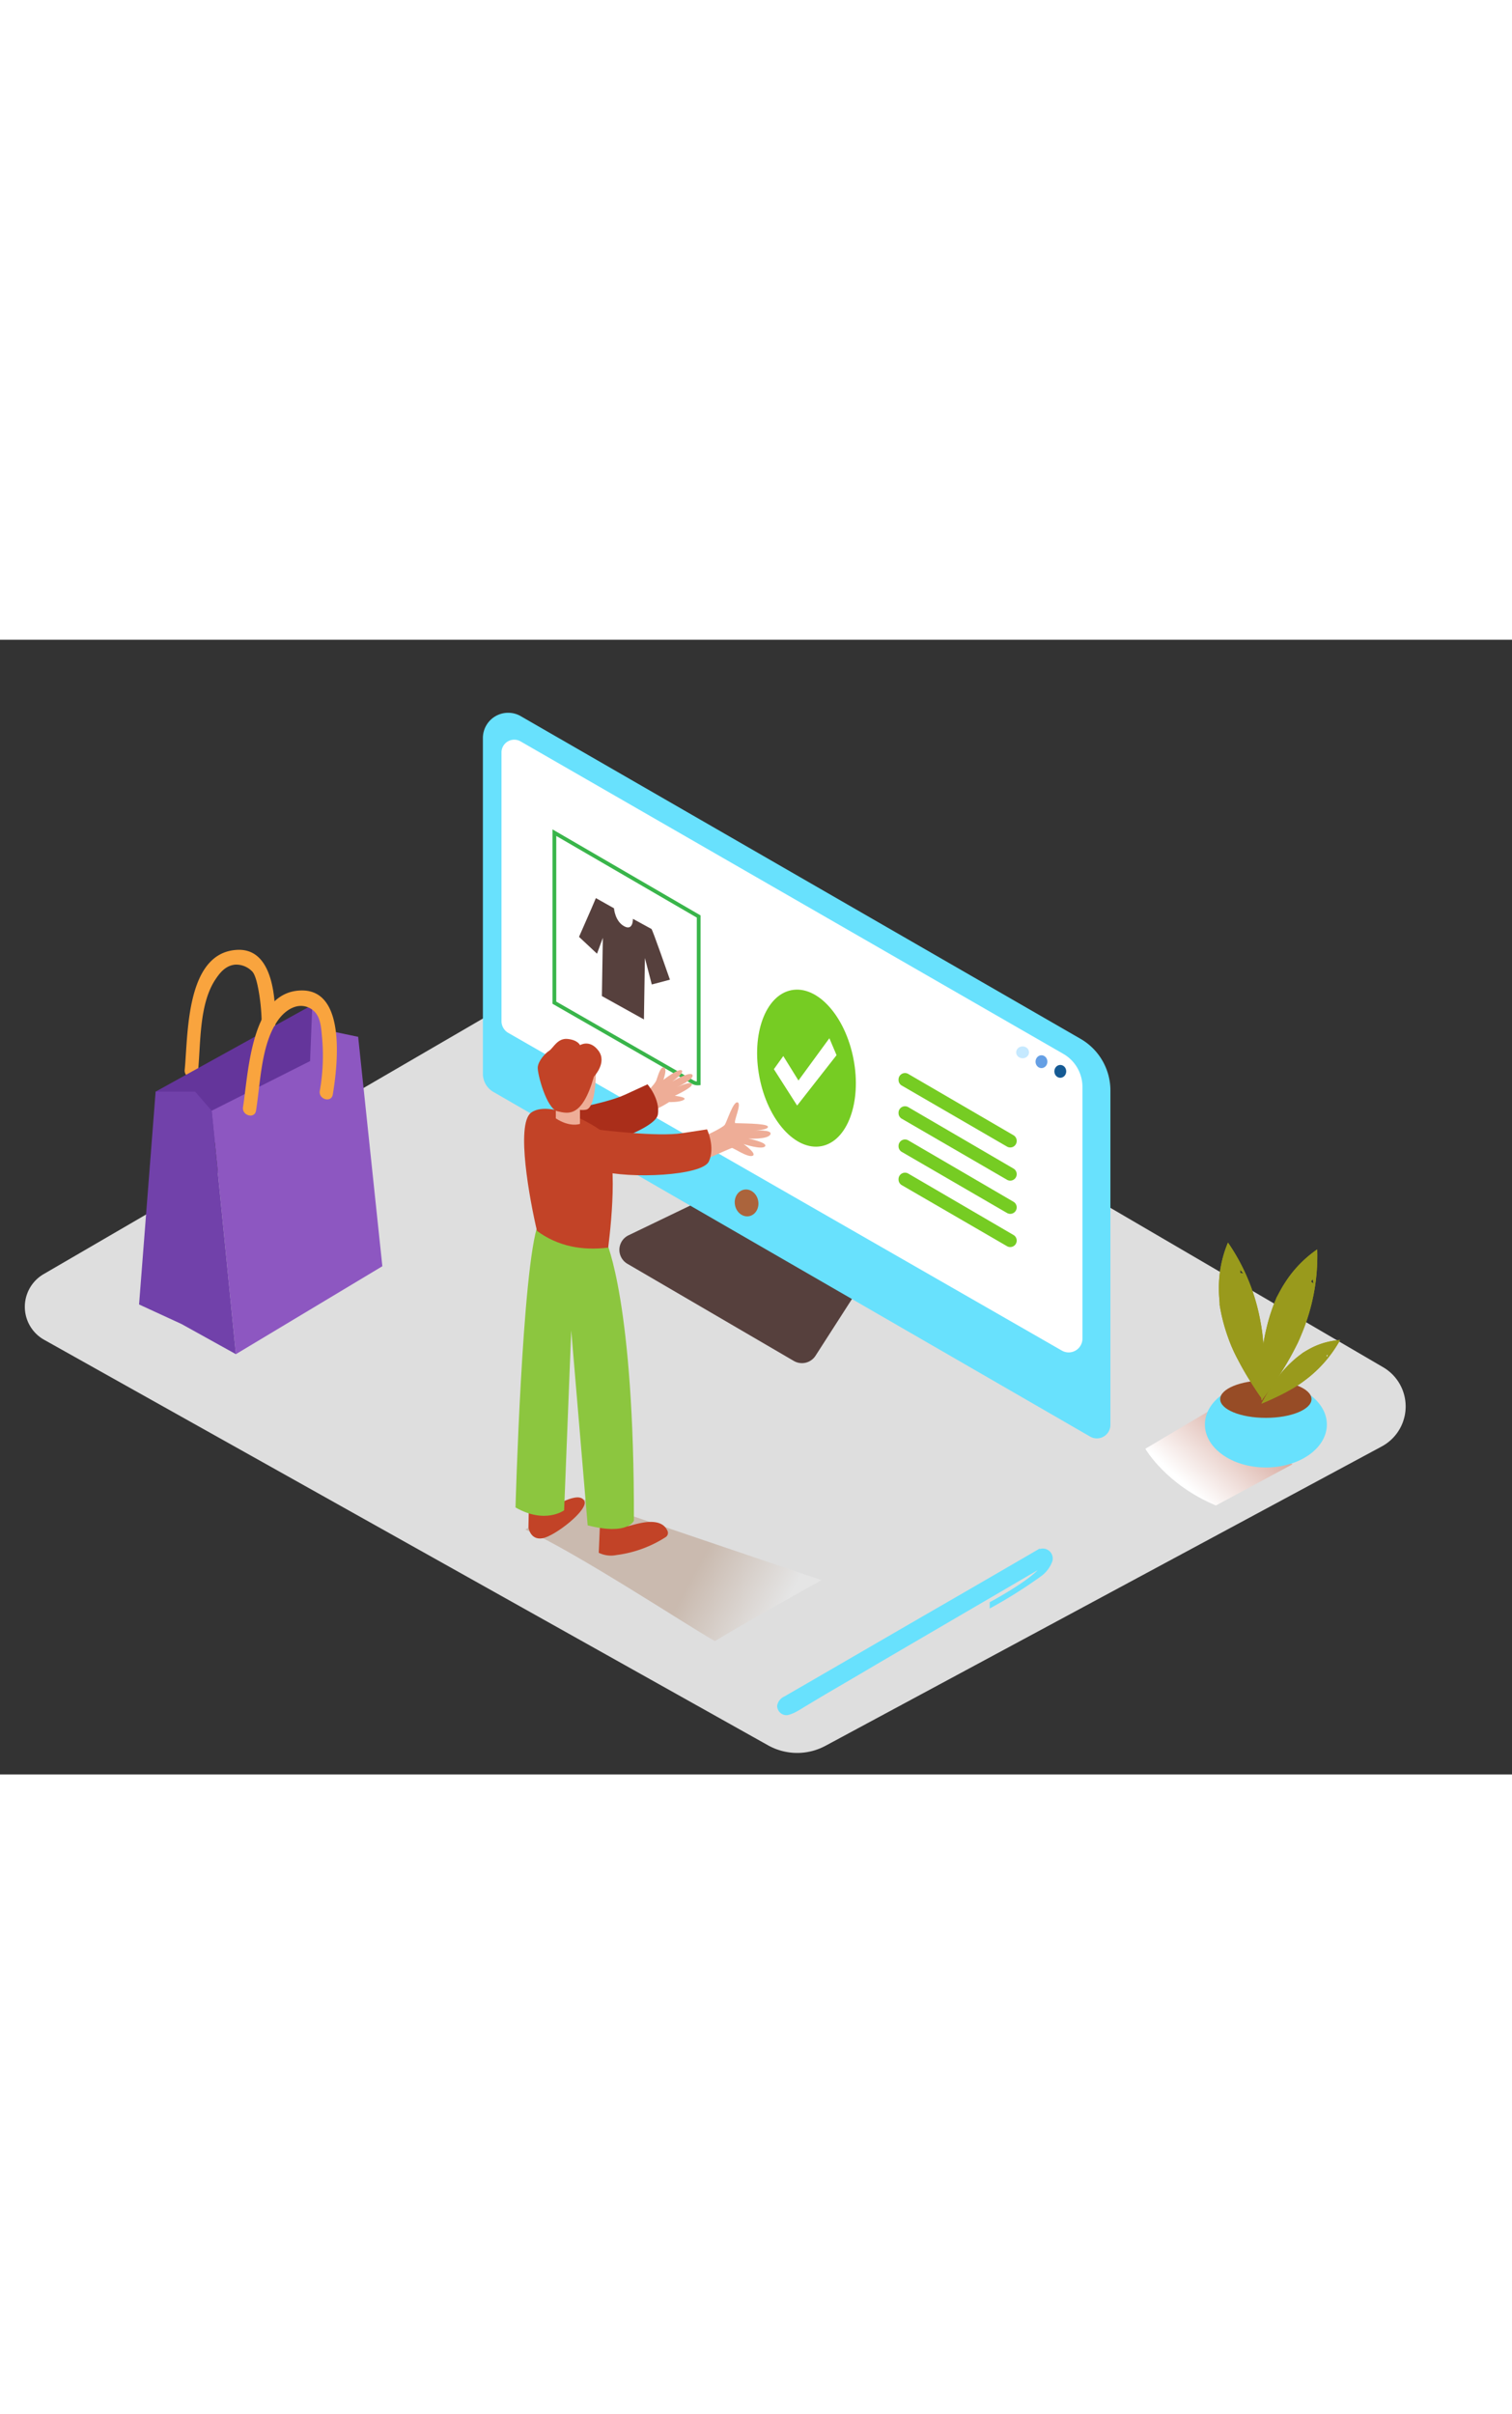 <svg xmlns="http://www.w3.org/2000/svg" xmlns:xlink="http://www.w3.org/1999/xlink" viewBox="0 0 400 300" data-imageid="order-confirmed-isometric" imageName="Order Confirmed" class="illustrations_image" style="width: 188px;"><rect x="0" y="0" width="400" height="300" fill="#333333" stroke="none"/><defs><linearGradient id="linear-gradient" x1="332.2" y1="205.27" x2="314.75" y2="224.41" gradientUnits="userSpaceOnUse"><stop offset="0" stop-color="#d4a397"/><stop offset="1" stop-color="#fff"/></linearGradient><linearGradient id="linear-gradient-2" x1="234.86" y1="246.23" x2="212.96" y2="258.11" gradientTransform="matrix(-1, 0, 0, 1, 418.8, 0)" gradientUnits="userSpaceOnUse"><stop offset="0" stop-color="#7f3500"/><stop offset="0.04" stop-color="#843d0a"/><stop offset="1" stop-color="#fff"/></linearGradient></defs><title>cc</title><g style="isolation:isolate"><g id="Layer_2" data-name="Layer 2"><path d="M168,76.74l-156.5,91a10,10,0,0,0,.14,17.32L203.19,292.3a15.78,15.78,0,0,0,15.18.13l147.19-79.16a12,12,0,0,0,.37-20.92Z" fill="#dedede"/><path d="M184.83,148.52l-18.57,8.94A4.27,4.27,0,0,0,166,165l44,25.67a4.27,4.27,0,0,0,5.75-1.38l10.69-16.63" fill="#56403d"/><path d="M285.86,105.51,137.75,20.19a6.68,6.68,0,0,0-10,5.79v88.76a5.55,5.55,0,0,0,2.78,4.81l157.86,91.12a3.58,3.58,0,0,0,5.37-3.1V119.17A15.77,15.77,0,0,0,285.86,105.51Z" fill="#68e1fd" class="target-color"/><path d="M137.77,26.9l143.59,82.62a10.07,10.07,0,0,1,5,8.73v66.54a3.64,3.64,0,0,1-5.44,3.15l-146.45-84a3.58,3.58,0,0,1-1.8-3.11v-71A3.37,3.37,0,0,1,137.77,26.9Z" fill="#fff"/><path d="M205.6,281.82a3.18,3.18,0,0,1,1.79-2.37l5.75-3.32L222,271l10.61-6.15,11.29-6.54L254.84,252l9.49-5.5,7-4.06L275,240.3c0,.08.13.08.21.06a2.63,2.63,0,0,1,3.21,3.2,8.37,8.37,0,0,1-3.17,4.15,127.51,127.51,0,0,1-13.42,8.42v-1.66c3.12-1.71,9.86-5.58,12.69-8.49l-1.35.79-3.71,2.17-5.59,3.27-7,4.08-7.88,4.6-8.29,4.84-8.21,4.8L224.89,275l-6.59,3.85-5,3c-1.54.9-3.21,2.12-5,2.47A2.47,2.47,0,0,1,205.6,281.82Z" fill="#68e1fd" class="target-color"/><ellipse cx="197.52" cy="148.88" rx="3.12" ry="3.57" transform="translate(-24.6 40.05) rotate(-10.9)" fill="#ab643c"/><path d="M240.28,114.79,268.12,131a1.71,1.71,0,0,1,.85,1.48h0A1.71,1.71,0,0,1,266.4,134l-27.84-16.14a1.71,1.71,0,0,1-.85-1.48v-.1A1.71,1.71,0,0,1,240.28,114.79Z" fill="#76cc23"/><path d="M240.28,123.57l27.84,16.24a1.71,1.71,0,0,1,.85,1.48h0a1.71,1.71,0,0,1-2.57,1.48l-27.84-16.14a1.71,1.71,0,0,1-.85-1.48V125A1.71,1.71,0,0,1,240.28,123.57Z" fill="#76cc23"/><path d="M240.28,132.35l27.84,16.24a1.71,1.71,0,0,1,.85,1.48h0a1.71,1.71,0,0,1-2.57,1.48L238.56,135.4a1.71,1.71,0,0,1-.85-1.48v-.1A1.71,1.71,0,0,1,240.28,132.35Z" fill="#76cc23"/><path d="M240.28,141.13l27.84,16.24a1.71,1.71,0,0,1,.85,1.48h0a1.71,1.71,0,0,1-2.57,1.48l-27.84-16.14a1.71,1.71,0,0,1-.85-1.48v-.1A1.71,1.71,0,0,1,240.28,141.13Z" fill="#76cc23"/><ellipse cx="280.5" cy="114.11" rx="1.57" ry="1.7" fill="#155a93"/><ellipse cx="275.52" cy="111.55" rx="1.57" ry="1.7" fill="#659fe4"/><ellipse cx="270.53" cy="109.08" rx="1.7" ry="1.57" fill="#c5e9ff"/><path d="M320.38,203.58,303,213.89s5.39,9.45,18.67,15L341.92,218" fill="url(#linear-gradient)" style="mix-blend-mode:multiply"/><ellipse cx="334.89" cy="207.48" rx="16.13" ry="11.36" fill="#68e1fd" class="target-color"/><ellipse cx="334.88" cy="200.77" rx="12.08" ry="4.95" fill="#974c26"/><path d="M334.44,192.52c0-2.23-.08-4.46-.25-6.69q-.07-.87-.16-1.73L333.9,183c-.05-.33-.18-1.19-.17-1.16q-.11-.68-.24-1.36a53.27,53.27,0,0,0-8.63-21.1,30.85,30.85,0,0,0-2.4,12.35c0,1.23.1,2.45.2,3.67,0,.33,0,.47,0,.52s0-.07.05.21c.1.6.21,1.2.33,1.8a48.76,48.76,0,0,0,1.91,6.7,40.71,40.71,0,0,0,2.61,5.84c1.09,2.11,2.29,4.16,3.57,6.16,1,1.57,1.95,3,2.9,4.3C334.3,198.1,334.43,195.31,334.44,192.52Zm-6.35-25.08a2,2,0,0,0-.06-.87h0q.47.47.91,1A2.77,2.77,0,0,0,328.09,167.43Z" fill="#999a1c"/><path d="M338.6,194.24c1.21-1.88,2.35-3.8,3.4-5.77q.41-.77.8-1.54l.51-1,.48-1.07q.27-.63.53-1.27a53.27,53.27,0,0,0,4.15-22.41,30.85,30.85,0,0,0-8.7,9.1c-.65,1-1.24,2.11-1.81,3.19l-.25.46s0-.06-.07.2c-.24.56-.47,1.12-.69,1.69a48.76,48.76,0,0,0-2,6.67,40.71,40.71,0,0,0-1,6.32c-.22,2.37-.32,4.74-.33,7.12,0,1.86,0,3.55.12,5.19C335.46,198.87,337.09,196.59,338.6,194.24Zm8.22-24.53a2,2,0,0,0,.42-.76h0q.14.65.24,1.31A2.77,2.77,0,0,0,346.82,169.71Z" fill="#999a1c"/><path d="M338.51,199.8q1.89-.93,3.7-2l.93-.57.61-.39.6-.42.7-.51a33.5,33.5,0,0,0,9.47-10.76,19.4,19.4,0,0,0-7.63,2.1c-.69.35-1.35.74-2,1.14l-.28.17s0,0-.1.09l-.92.69a30.67,30.67,0,0,0-3.24,2.95,25.61,25.61,0,0,0-2.56,3.1c-.88,1.21-1.7,2.46-2.47,3.74-.6,1-1.13,1.93-1.61,2.84C335.33,201.29,336.93,200.58,338.51,199.8Zm12.36-10.59a1.26,1.26,0,0,0,.47-.27h0q-.14.39-.29.78A1.74,1.74,0,0,0,350.87,189.22Z" fill="#999a1c"/><path d="M334.44,192.52c0-2.23-.08-4.46-.25-6.69q-.07-.87-.16-1.73L333.9,183c-.05-.33-.18-1.19-.17-1.16q-.11-.68-.24-1.36a53.27,53.27,0,0,0-8.63-21.1,30.85,30.85,0,0,0-2.4,12.35c0,1.23.1,2.45.2,3.67,0,.33,0,.47,0,.52s0-.07.05.21c.1.6.21,1.2.33,1.8a48.76,48.76,0,0,0,1.91,6.7,40.71,40.71,0,0,0,2.61,5.84c1.09,2.11,2.29,4.16,3.57,6.16,1,1.57,1.95,3,2.9,4.3C334.3,198.1,334.43,195.31,334.44,192.52Zm-6.35-25.08a2,2,0,0,0-.06-.87h0q.47.47.91,1A2.77,2.77,0,0,0,328.09,167.43Z" fill="#999a1c"/><path d="M338.6,194.24c1.21-1.88,2.35-3.8,3.4-5.77q.41-.77.8-1.54l.51-1,.48-1.07q.27-.63.53-1.27a53.27,53.27,0,0,0,4.15-22.41,30.85,30.85,0,0,0-8.7,9.1c-.65,1-1.24,2.11-1.81,3.19l-.25.46s0-.06-.07.2c-.24.56-.47,1.12-.69,1.69a48.76,48.76,0,0,0-2,6.67,40.71,40.71,0,0,0-1,6.32c-.22,2.37-.32,4.74-.33,7.12,0,1.86,0,3.55.12,5.19C335.46,198.87,337.09,196.59,338.6,194.24Zm8.22-24.53a2,2,0,0,0,.42-.76h0q.14.65.24,1.31A2.77,2.77,0,0,0,346.82,169.71Z" fill="#999a1c"/><path d="M338.51,199.8q1.89-.93,3.7-2l.93-.57.61-.39.6-.42.7-.51a33.5,33.5,0,0,0,9.47-10.76,19.4,19.4,0,0,0-7.63,2.1c-.69.35-1.35.74-2,1.14l-.28.17s0,0-.1.09l-.92.69a30.67,30.67,0,0,0-3.24,2.95,25.61,25.61,0,0,0-2.56,3.1c-.88,1.21-1.7,2.46-2.47,3.74-.6,1-1.13,1.93-1.61,2.84C335.33,201.29,336.93,200.58,338.51,199.8Zm12.36-10.59a1.26,1.26,0,0,0,.47-.27h0q-.14.39-.29.78A1.74,1.74,0,0,0,350.87,189.22Z" fill="#999a1c"/><path d="M146.66,51V95.95l36.62,21a2.67,2.67,0,0,0,1.56.34V73.17Z" fill="#fff" stroke="#39b54a" stroke-miterlimit="10"/><ellipse cx="213.36" cy="113.25" rx="12.67" ry="21" transform="translate(-17.57 42.4) rotate(-10.9)" fill="#76cc23"/><polygon points="204.73 113.53 207.22 110.06 211.23 116.53 219.41 105.35 221.31 109.83 210.88 123.15 204.73 113.53" fill="#fff"/><path d="M172.34,76.46c.29.16,4.66,12.75,4.89,13.41l-4.8,1.27-1.82-7-.26,16.24-11.12-6.18.25-15.39L157.94,83l-4.76-4.45L156.49,71l1.15-2.7L162.44,71c0,.17.29,3.41,2.66,4.73s2.34-1.78,2.34-1.95Z" fill="#56403d"/><path d="M62.51,82c-13.44.93-12.74,22.67-13.65,31.7-.23,2.27,3.27,3,3.5.74.76-7.52.26-17.7,4.43-24.32,1.29-2,2.83-4,5.47-4.23a5.89,5.89,0,0,1,4.38,1.73c1.18,1.06,1.8,5.27,2,6.52a53.43,53.43,0,0,1,.24,14.07c-.24,2.27,3.25,3,3.5.74C73.12,101.8,74.49,81.13,62.51,82Z" fill="#f9a43e"/><polyline points="82.62 96.55 86.66 103.29 94.75 104.98 88.68 125.87 71.5 114.75" fill="#8d57c1"/><polygon points="41.17 119.47 82.62 96.55 81.27 130.59 49.59 133.62 41.17 119.47" fill="#64359b"/><polygon points="56 124.52 62.4 188.88 101.15 165.63 94.75 104.98 56 124.52" fill="#8d57c1"/><polygon points="56 124.52 51.62 119.47 41.17 119.47 36.79 175.74 48.04 180.92 62.4 188.88 56 124.52" fill="#7141aa"/><path d="M79.81,92.72c-13.48.12-14.08,21.87-15.52,30.83-.36,2.25,3.08,3.22,3.44.95,1.21-7.46,1.31-17.65,5.88-24,1.87-2.6,5.15-4.8,8.38-3.09,2.89,1.53,2.93,4.95,3.22,7.81a53.43,53.43,0,0,1-.61,14.06c-.37,2.25,3.07,3.22,3.44.95C89.22,113.16,91.82,92.61,79.81,92.72Z" fill="#f9a43e"/><path d="M139,235.26l13.75-8.52,64.6,21.89s-18,9.93-28.22,16.11C182.46,261.05,152.7,241.41,139,235.26Z" opacity="0.21" fill="url(#linear-gradient-2)" style="mix-blend-mode:multiply"/><path d="M169.94,120.57s3.23-2.71,3.74-4.21,1.1-3.59,2-3.28-.18,3.28-.18,3.28,4-3.12,4.84-2.51-2.46,2.93-2.46,2.93,4.71-2.83,5.31-1.72-4.26,3.33-4.26,3.33,4.27-2.09,4.1-.73c-.1.85-4.51,2.91-4.51,2.91s3.46.36,2.39,1.06-3.9.6-3.9.6-4.85,3.22-8.89,3.58" fill="#eead97"/><path d="M184.64,131.84c.9-.11,6.49-2.74,7.09-3.59s2.23-6.31,3.41-5.93-1.28,5.37-.6,5.47,8.24,0,8.6.9-3.75,1.1-3.75,1.1,5.11-.39,4.41,1-5.81,1.09-5.81,1.09,5.21,1.05,4.41,2.05-5.69-.6-5.69-.6,3.66,2.56,2.39,3.1-5.09-2.13-5.49-2.06-9,3.95-9,3.95" fill="#eead97"/><path d="M165,233.55a.91.91,0,0,0,.92.83c.84.07,8.76-3.34,10.69,1.28a1.31,1.31,0,0,1-.52,1.6,31.35,31.35,0,0,1-13,4.73,7.33,7.33,0,0,1-4.69-.6l.37-8.71Z" fill="#c24327"/><path d="M145.91,229.53s7.4-4.83,8.7-1.76c1,2.36-7.86,9.25-11.11,9.79s-3.7-2.88-3.7-2.88l.11-5.61" fill="#c24327"/><path d="M160.41,159.2s7.42,16,7.29,73.69c0,0-1.51,4-12.23,1.25l-4.35-51.54-1.88,47.56s-5,3.74-12.86-.75c0,0,1.75-63.63,6-75" fill="#8cc63f"/><path d="M144.09,125.3s15.16-2.22,21.21-5l6-2.76s3.41,3.92,2.74,8-18.82,10.12-27.39,10.14" fill="#aa2e1a"/><path d="M142.06,156.29c-1.86-7.85-5.68-28.15-1.58-31.24,3.57-2.69,11.89.23,18.24,4.52,5.21,3.52,3.08,24,2.18,31.14C154,161.56,147.56,160.36,142.06,156.29Z" fill="#c24327"/><path d="M158.72,129.57s15.2,1.92,21.77.88l6.56-1s2.23,4.69.48,8.48-20.84,4.7-29.11,2.42" fill="#c24327"/><path d="M157.64,113.57s.18,10.43-2.73,10.69a5.36,5.36,0,0,1-5.7-3" fill="#eead97"/><path d="M153.43,123v5s-2.66,1-6.39-1.46v-4" fill="#eead97"/><path d="M157.12,115.5s3.55-3.68,1.23-6.82-4.91-1.5-4.91-1.5-.55-1.36-3.27-1.64-3.82,2.46-4.91,3.14-2.87,2.69-3,4.35,2.32,10.94,5.19,11.62S154,126.42,157.12,115.5Z" fill="#c24327"/></g></g></svg>